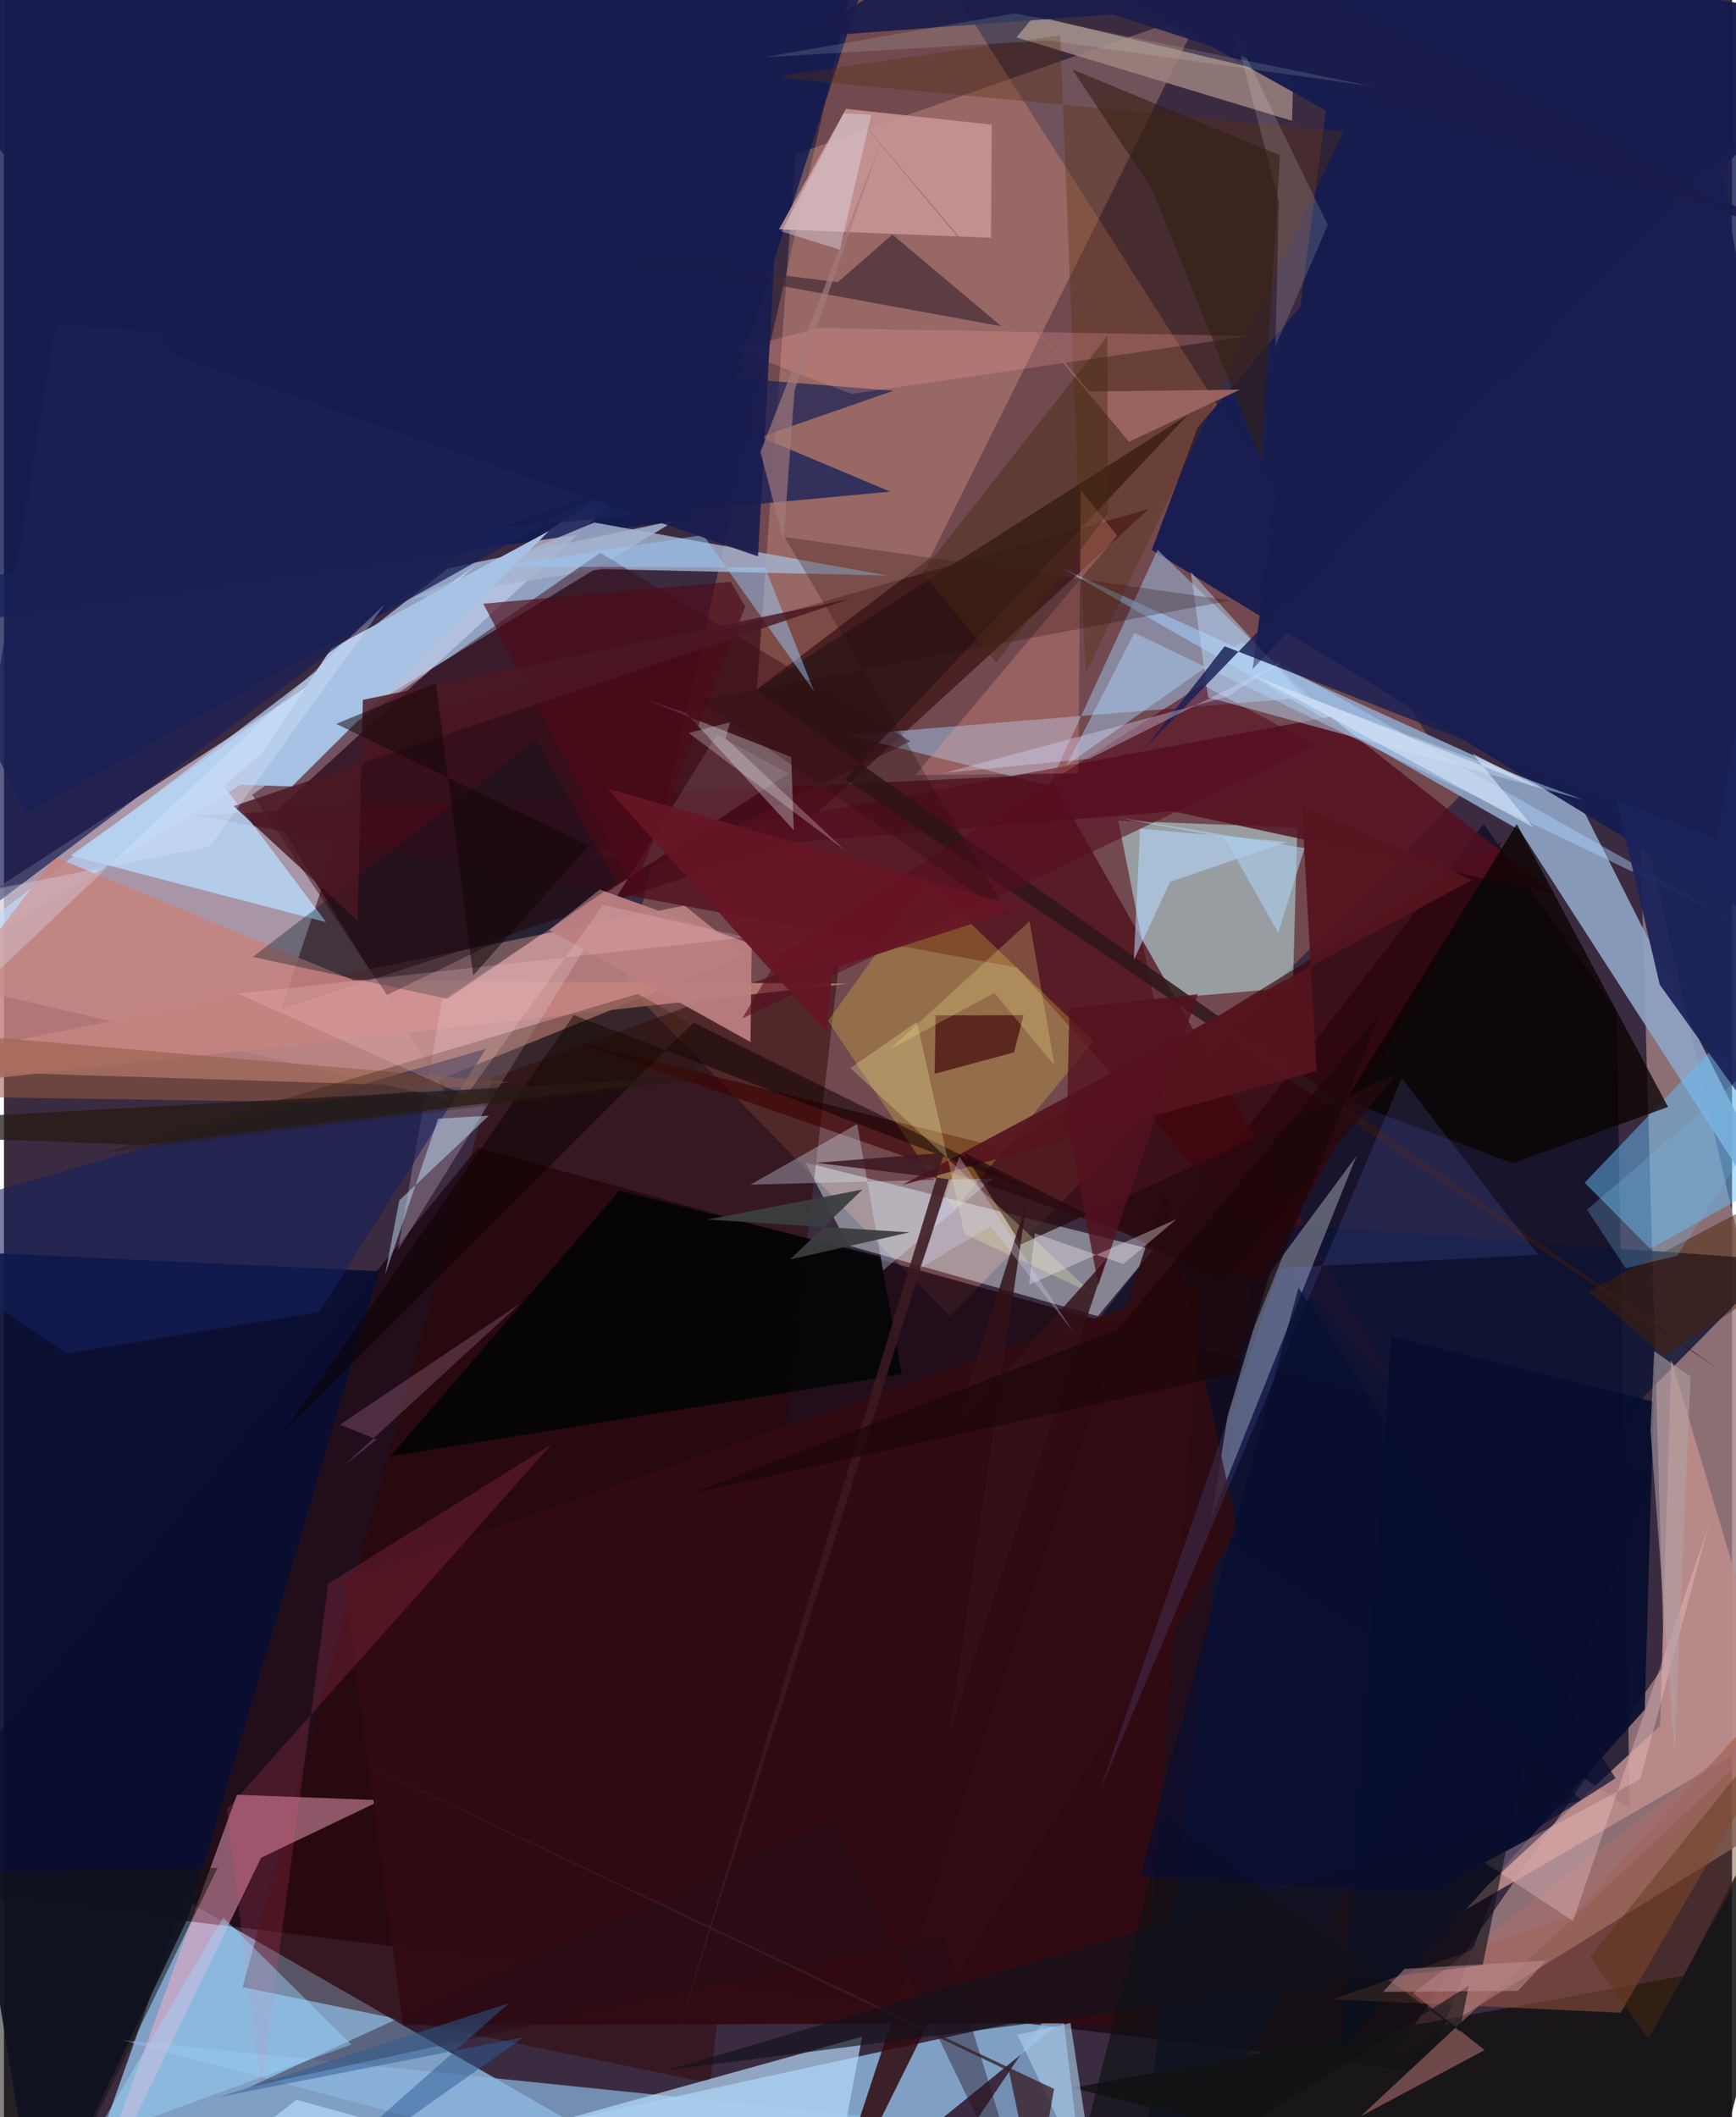 <svg xmlns="http://www.w3.org/2000/svg" width="228" height="278" viewBox="0 0 836 1024"><path fill="#3b2b41" d="M0 0h836v1024H0z"/><path fill="#d4c1cd" fill-opacity=".71" d="M-62 467.457l277.627 64.397-85.34-138.33 188.65-172.835z"/><path fill="#93c0e5" fill-opacity=".788" d="M31.181 1078.183l488.167-106.66L378.075 1086 87.387 918.749z"/><path fill="#c17562" fill-opacity=".404" d="M422.726-62L300.12 475.585l157.367 161 248.611-253.49z"/><path fill="#a07f82" fill-opacity=".808" d="M791.205 390.644L898 855.782l-227.592 140.94 132.723-191.261z"/><path fill="#17000b" fill-opacity=".694" d="M229.29 555.045L-62 910.818l750.21 91.443 109.083-289.366z"/><path fill="#ba8281" fill-opacity=".918" d="M359.1 461.96l-155.884 63.275L-62 516.873l391.177-78.899z"/><path fill="#8da3c4" fill-opacity=".914" d="M733.34 401.596L512.118 274.922l250.42 113.906L898 657.218z"/><path fill="#2e0002" fill-opacity=".549" d="M553.822 246.189L179.539 352.751 134.16 488.006l241.538-78.602z"/><path fill="#b5d2f3" fill-opacity=".71" d="M214.755 274.901l-65.667 51.33L-62 486.839l386.902-235.176z"/><path fill="#0c0c25" fill-opacity=".725" d="M495.7 681.695L786.478 874.7l-6.307-385.619-64.311-90.53z"/><path fill="#181d50" fill-opacity=".98" d="M577.476 206.772L806.24-62 898 474.597 555.315 266.05z"/><path fill="#c0f3f9" fill-opacity=".494" d="M556.309 483.38l67.232-5.714 2.148-77.417-86.62-3.342z"/><path fill="#ffbca0" fill-opacity=".271" d="M364.266 333.365l18.601-258.714L579.494 5.584 447.957 269.938z"/><path fill="#eefcfe" fill-opacity=".424" d="M408.375 602.367l120.78 34.217 26.746-32.13-168.172-42.152z"/><path fill="#080e32" fill-opacity=".929" d="M89.133 927.334l92.274-312.513L-62 603.435l78.226 476.713z"/><path fill="#0f1953" fill-opacity=".796" d="M433.344-62h-447.72l9.527 360.907 337.18-48.05z"/><path fill="#4e0b18" fill-opacity=".718" d="M677.168 677.435L505.305 374.59 92.513 394.281l397.566 73.679z"/><path fill="#a1c3ec" fill-opacity=".51" d="M408.145 355.542l223.607-18.311-73.656-71.306-52.472 114.08z"/><path fill="#0d1435" fill-opacity=".788" d="M793.782 674.971l64.897-65.567-252.157-18.025L546.01 1086z"/><path fill="#8bb7e0" fill-opacity=".706" d="M519.328 1034.04l-8.054-69.147L429.636 1086 56.97 986.673z"/><path fill="#310503" fill-opacity=".486" d="M115.436 961.103l226.173 46.43 63.065-547.71-168.513 61.6z"/><path fill="#ffafcb" fill-opacity=".471" d="M112.708 868.067l69.777 2.65-58.113 27.817L33.627 1086z"/><path fill="#a5b3ce" fill-opacity=".827" d="M427.36 278.36l-141.763-25.64-88.757 36.872 92.532-14.335z"/><path fill="#c7d1d7" fill-opacity=".392" d="M584.076 734.355l70.22-175.216-41.726 56.39-20.638 69.446z"/><path fill="#3d0102" fill-opacity=".627" d="M483.433 555.377l241.283-148.475-116.32 212.313-333.135-115.656z"/><path fill="#c4847f" fill-opacity=".859" d="M408.489 475.772l-239.32-1.596-144.436-59.6L-62 527.914z"/><path fill="#151414" fill-opacity=".878" d="M898 791.098L818.548 1086l-301.642-76.17 295.701-54.291z"/><path fill="#68bef8" fill-opacity=".494" d="M796.46 604.013L898 547.123l-71.575-39.748-61.736 64.678z"/><path fill="#bc8c8b" fill-opacity=".886" d="M701.442 926.91l99.746-92.194 5.415-177.102 53.058 177.925z"/><path fill="#c89797" fill-opacity=".863" d="M374.916 110.926l102.615 4.077.336-54.686-70.52-7.662z"/><path fill="#b4d9f8" fill-opacity=".702" d="M141.498 1015.574L396.061 1086l19.104-100.932L51.87 1086z"/><path fill="#540f1e" fill-opacity=".839" d="M565.414 392.361l-302.553 24.812L641.74 346.65l108.719 85.722z"/><path fill="#a18782" fill-opacity=".8" d="M489.814 18.072l133.307 40.35.61-20.864L498.538 7.554z"/><path fill="#f2d5e0" fill-opacity=".251" d="M212.015 483.4l167.617-109.278-34.748-18.707-154.288 249.293z"/><path fill="#b6d3f3" fill-opacity=".867" d="M227.662 273.87L106.411 380.175l49.47 65.849-123.66-32.218z"/><path fill="#ffdb44" fill-opacity=".247" d="M459.677 585.356l-60.994-91.583 48.143-67.086 80.287 76.902z"/><path fill="#182059" fill-opacity=".78" d="M10.79 393.366l338.292-189.128 79.61 33.544-474.118 44.188z"/><path fill="#310b10" fill-opacity=".859" d="M452.797 967.185L393.811 1086l167.58-510.526 35.392 165.151z"/><path fill="#0b0300" fill-opacity=".769" d="M729.938 562.617L649.08 532.24l82.787-133.659 73.171 136.8z"/><path fill="#3b0c17" fill-opacity=".486" d="M120.078 384.385l65.235 96.856 253.243-122.688-150.103-91.192z"/><path fill="#e3e8f0" fill-opacity=".337" d="M380.823 366.152l1.297 35.39-52.17-56.782-20.204-6.593z"/><path fill="#020404" fill-opacity=".855" d="M297.697 575.91l126.32 31.818 10.34 56.851-247.42 39.78z"/><path fill="#14205d" fill-opacity=".573" d="M-61.207 592.5l294.348-85.255-80.67 127.282L30.26 654.73z"/><path fill="#320b12" fill-opacity=".988" d="M193.05 979.45l-28.254-215.2 414.919-144.724-28.993 358.983z"/><path fill="#afd6ff" fill-opacity=".431" d="M546.889 306.083l288.828 138.474L598.7 310.598l-84.71 59.544z"/><path fill="#2e1718" fill-opacity=".847" d="M406.72 376.823l422.883 285.57-465.77-328.717 208.843-132.964z"/><path fill="#171c4e" fill-opacity=".976" d="M639.54 53.453L433.241-62 898 10.719 604.084 323.59z"/><path fill="#080d2e" fill-opacity=".937" d="M671.204 646.506l-24.072 344.217 146.65-163.896 4.246-148.87z"/><path fill="#1b2259" fill-opacity=".941" d="M898 204.236v406.642l-96.967-134.612-40.82-173.925z"/><path fill="#9d5740" fill-opacity=".529" d="M782.088 973.484l-139.173-6.499 115.626-40.828L898 774.904z"/><path fill="#bc7f81" fill-opacity=".945" d="M361.753 456.67l-73.548-26.43-24.418 19.58 97.37 54.167z"/><path fill="#5c310c" fill-opacity=".345" d="M523.259 325.744L648.254 63.53 371.169 37.284l139.81-20.195z"/><path fill="#d9eeff" fill-opacity=".322" d="M412.753 543.693l12.534 70.742 53.34-44.506-117.489 3.047z"/><path fill="#56141e" fill-opacity=".922" d="M434.53 573.16l275.766-147.519-82.424-35.823 7.132 128.21z"/><path fill="#432a36" fill-opacity=".682" d="M429.807 113.463l52.731 44.367-193.397-35.44 114.264 14.086z"/><path fill="#a7c2e4" fill-opacity=".988" d="M158.244 313.795L114.92 379.61l24.373.749 124.38-123.545z"/><path fill="#001420" fill-opacity=".349" d="M296.45 427.025l-81.97 56.034-94.143-20.212L257.38 357.925z"/><path fill="#230d19" fill-opacity=".404" d="M400.825 879.225L500.569 1086l-45.883-149.58-335.79 72.969z"/><path fill="#c5e5fd" fill-opacity=".475" d="M184.396 616.512l25.645-75.448 24.563-1.458-43.369 41.015z"/><path fill="#fba193" fill-opacity=".275" d="M440.869 374.943l97.636-115.934-17.574-21.886-1.16 136.911z"/><path fill="#728cff" fill-opacity=".141" d="M617.203 613.305l125.037-6.4-65.994-85.341L530.04 866.437z"/><path fill="#fa4d7a" fill-opacity=".176" d="M265.055 698.45L107.853 875.144l16.505 135.946 32.474-245.054z"/><path fill="#a86e6d" fill-opacity=".588" d="M898 797.851l-216.306 166.24 34.58 27.448-59.891 32.008z"/><path fill="#580d1f" fill-opacity=".588" d="M634.593 360.436L357.136 492.597l18.635-31.23L579.664 331.15z"/><path fill="#b9d8f6" fill-opacity=".471" d="M763.991 386.817l-135.3-50.09-54.538-60.143 8.413 60.743z"/><path fill="#945c45" fill-opacity=".549" d="M-38.766 530.216l184.352 2.807 99.501-9.576L-62 496.853z"/><path fill="#3b0304" fill-opacity=".639" d="M488.643 509.003l4.642-17.982-42.57.099-.474 28.225z"/><path fill="#0a0000" fill-opacity=".51" d="M275.722 490.969l222.516 85.138-164.708-81.57-198.152 197.92z"/><path fill="#191f53" fill-opacity=".824" d="M552.28 361.558L898 4.928l-69.335 400.98-238.117-93.345z"/><path fill="#1a2055" fill-opacity=".714" d="M-23.067 451.447l259.09-194.896 194.21-67.568-404.999-32.272z"/><path fill="#a0d9ff" fill-opacity=".435" d="M106.14 927.487l-83.63 141.346-22.78-18.652 168.31-61.294z"/><path fill="#99c8f6" fill-opacity=".49" d="M368.216 274.437l-129.564-.398 99.586-15.285 53.757 75.767z"/><path fill="#240a0e" fill-opacity=".749" d="M674.167 519.177l-182.146 82.679-27.876-44.553 124.988 62.724z"/><path fill="#4e0a17" fill-opacity=".643" d="M231.876 291.99l72.815 138.312 53.943-136.914-7.095-12.014z"/><path fill="#b5dbfe" fill-opacity=".553" d="M549.628 400.807l70.982 6.41-56.482 19.296-17.521 37.768z"/><path fill="#0d1113" fill-opacity=".624" d="M704.207 982.585L561.743 878.738 509.583 1086l199.082-125.65z"/><path fill="#290d09" fill-opacity=".275" d="M486.987 444.023L336.313 338.756l256.957-48.322-215.629-30.723z"/><path fill="#2e1900" fill-opacity=".302" d="M330.772 494.405l5.53 27.695-289.58 35.748 259.95-77.175z"/><path fill="#accbe7" fill-opacity=".631" d="M532.296 1086h7.177L490.24 984.136l25.723-5.674z"/><path fill="#3b1921" fill-opacity=".867" d="M454.807 557.592l-62.071 4.82 64.426 7.947-132.484 416.955z"/><path fill="#f1f7eb" fill-opacity=".153" d="M640.435 108.83l-44.839-92.49 21.147 80.852-1.596 70.238z"/><path fill="#ffd0d4" fill-opacity=".302" d="M791.61 860.553l-75.295 40.306 42.741 28.271 65.505-190.85z"/><path fill="#ffcdd5" fill-opacity=".216" d="M113.364 480.618L359.4 453.366l-69.53-15.714-66.325 92.379z"/><path fill="#191d4c" fill-opacity=".918" d="M385.333 18.132l150.9-11.213L863.66 113.043 521.396-62z"/><path fill="#381e27" fill-opacity=".773" d="M134.712 834.287l351.492 167.415 12.778 60.37 9.02-51.735z"/><path fill="#492000" fill-opacity=".478" d="M766.651 624.628L898 555.67l-40.298 64.303-54.628 35.695z"/><path fill="#ffa7a9" fill-opacity=".227" d="M410.023 190.523l192.416-28.021-208.053-3.82-40.71 10.352z"/><path fill="#341f14" fill-opacity=".596" d="M555.534 91.828l-38.68-58.282 100.44 41.55-8.987 147.506z"/><path fill="#a6708b" fill-opacity=".325" d="M249.462 630.653l-86.001 79.114 16.874-13.526-17.73-7.188z"/><path fill="#15160f" fill-opacity=".537" d="M-50.768 905.872l-8.555 107.083 97.431 24.379 65.24-133.934z"/><path fill="#fffeb1" fill-opacity=".251" d="M441.627 494.265l23.108 102.66 61.98 28.794-117.249-109.132z"/><path fill="#4b1724" fill-opacity=".827" d="M111.113 389.872l59.989 55.455 2.534-106.821 236.032-48.966z"/><path fill="#671525" fill-opacity=".933" d="M400.877 468.485l91.67-29.455-200.581-57.648 105.928 117.835z"/><path fill="#171c4e" fill-opacity=".91" d="M382.576-54.013l-17.798 323.111-281.583-97.026L-62 2.156z"/><path fill="#12121b" fill-opacity=".643" d="M320.827 1001.302l394.57-50.9 21.34-105.598 26.241 25.79z"/><path fill="#54101d" fill-opacity=".765" d="M514.284 540.83l15.17 80.828 48.113-140.83-62.13 6.955z"/><path fill="#d8dbfe" fill-opacity=".353" d="M618.107 320.282l-93 46.688-70.15 6.87 136.452-36.7z"/><path fill="#251b15" fill-opacity=".757" d="M-62 549.061v-6.49l400.65-21.85-271.446 33.043z"/><path fill="#2d5b91" fill-opacity=".498" d="M244.237 968.89l-140.157 45.363 147.266-28.935-128.506 90.938z"/><path fill="#b0a1a6" fill-opacity=".573" d="M798.333 653.499l17.587 12.284-7.685 182.516-11.671-156.287z"/><path fill="#d8e5f7" fill-opacity=".62" d="M739.768 400.123l-29.357-35.662 32.843 17.015-138.593-54.693z"/><path fill="#a67b7c" fill-opacity=".659" d="M382.481 188.83l-5.362 72.28-11.15-42.487 58.78-151.334z"/><path fill="#adceed" fill-opacity=".6" d="M629.193 410.175l-12.71 41.024-26.057-46.048-53.015-10.046z"/><path fill="#fff2fe" fill-opacity=".337" d="M498.682 596.524l42.862 14.879 25.613-21.677-71.234 31.583z"/><path fill="#3b3d3f" fill-opacity=".937" d="M438.033 596.053l-57.697 13.09 34.994-33.82-75.108 14.545z"/><path fill="#9c6460" fill-opacity=".969" d="M544.28 213.656l53.682-25.195-72.84.88L400.185 41.294z"/><path fill="#e5f9e4" fill-opacity=".141" d="M661.79 41.755L489.101 6.425 367.564 27.722l137.566-8.15z"/><path fill="#c2969e" fill-opacity=".49" d="M732.387 962.918l-65.196.445 10.305-11.066 68.606-4.032z"/><path fill="#e5e5f1" fill-opacity=".4" d="M406.306 54.78l13.286.745-15.199 65.237-28.214-8.803z"/><path fill="#321217" fill-opacity=".824" d="M533.236 609.101l-75.758 228.413 37.251-255.872-34.976 109.636z"/><path fill="#1d0708" fill-opacity=".71" d="M539.022 642.987L332.088 722.4l263.81-58.2 70.247-174.8z"/><path fill="#ffee8d" fill-opacity=".231" d="M479.143 480.283l29.09 34.993-12.087-69.689-67.422 61.79z"/><path fill="#f4f2fa" fill-opacity=".263" d="M351.216 349.353l-19.979 5.146 75.455 56.622-57.54-54.076z"/><path fill="#72b3dd" fill-opacity=".29" d="M784.584 613.398L765.846 585.1 898 471.131l-88.551 136.21z"/><path fill="#e1ebff" fill-opacity=".29" d="M184.16 292.346l-84.528 117.06-144.055 28.545L-62 525.683z"/><path fill="#d9d8ff" fill-opacity=".298" d="M462.208 559.42l54.83 84.441-39.714-50.848-34.315 20.508z"/><path fill="#110707" fill-opacity=".51" d="M208.934 330.337l-48.232 19.761 122.338 58.86-56.043 62.813z"/><path fill="#46280f" fill-opacity=".424" d="M533.724 162.595l-89.63 114.228 36.037 43.678 53.96-72.243z"/><path fill="#080d31" fill-opacity=".702" d="M692.416 915.883l-142.829-8.457 76.663-284.675 153.425 237.288z"/><path fill="#592d0e" fill-opacity=".4" d="M898 784.539L767.354 946.425l28.208 39.625 71.667-129.245z"/></svg>